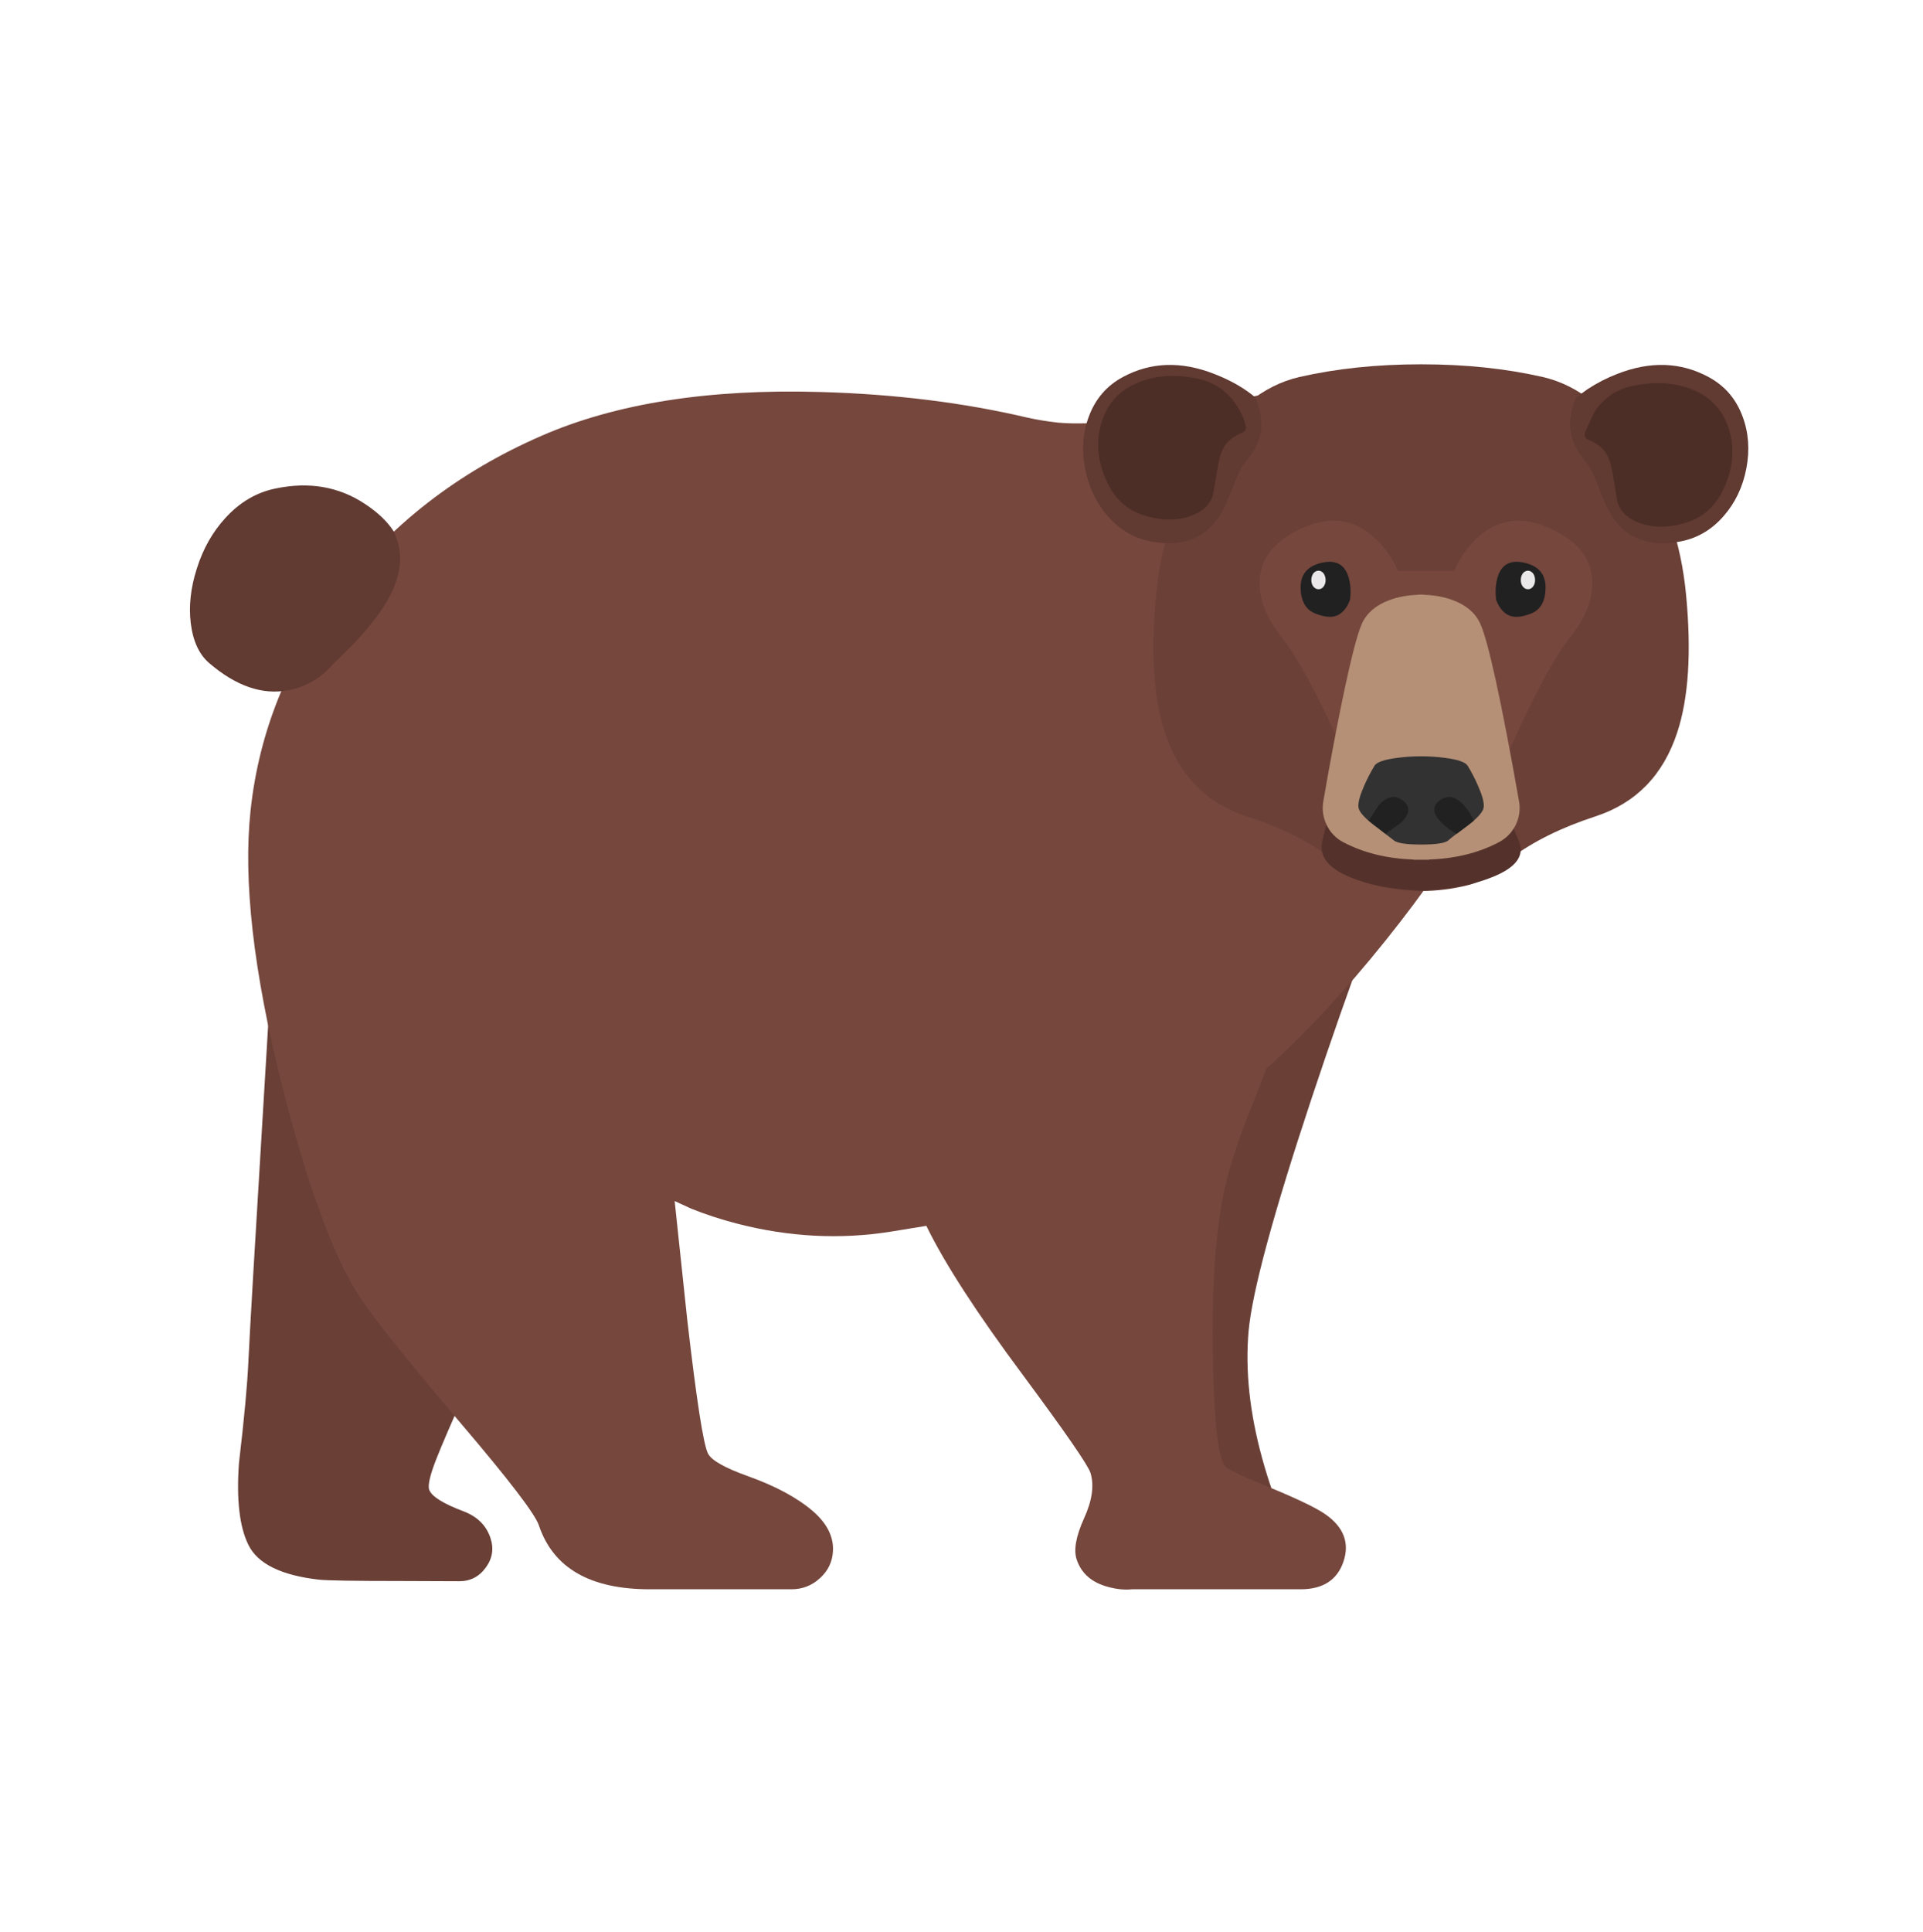 
<svg xmlns="http://www.w3.org/2000/svg" version="1.1" xmlns:xlink="http://www.w3.org/1999/xlink" preserveAspectRatio="none" x="0px" y="0px" width="455px" height="457px" viewBox="0 0 455 457">
<defs>
<filter id="Filter_1" x="-20%" y="-20%" width="140%" height="140%" color-interpolation-filters="sRGB">
<feFlood flood-color="#000000" flood-opacity="1" in="SourceGraphic" result="result1"/>

<feComposite in2="SourceGraphic" in="result1" operator="in" result="result2"/>

<feGaussianBlur in="result2" stdDeviation="4.333,4.333" result="result3"/>

<feOffset dx="0" dy="0" in="result3" result="result4"/>

<feComposite in2="result4" in="SourceGraphic" operator="over" result="result5"/>
</filter>

<g id="Symbol_2_copy_2_0_Layer0_0_MEMBER_0_FILL">
<path fill="#693F36" stroke="none" d="
M 49.05 163.65
Q 28.45 112.9 19.15 120.25
L 16.4 165.95
Q 13.5 213.6 13.05 223.3 12.7 231.05 10.95 245.9 10.05 258.15 13.05 264.25 16.15 270.6 28.85 272.05 31.65 272.35 47.05 272.35
L 60.15 272.4
Q 63.95 272.45 66.2 269.35 68.45 266.3 67.25 262.7 65.85 258.55 61.35 256.8 54.4 254.2 53.55 251.95 53 250.45 55.15 245 56.7 241 62.45 228.05
L 67.85 215.85
Q 59.4 189 49.05 163.65 Z"/>
</g>

<g id="Symbol_2_copy_2_0_Layer0_0_MEMBER_1_FILL">
<path fill="#693F36" stroke="none" d="
M 263.7 128.35
Q 254.85 129.75 244.8 134.95 224.6 145.35 218.4 164.35 212.2 183.35 214.65 222.3 215.9 241.8 218.4 257.45
L 244.45 257.45
Q 242.15 252.5 240.05 244.9 235.85 229.65 237 216.45 238.2 203.25 251.05 164.5 257.5 145.1 263.7 128.35 Z"/>
</g>

<g id="Symbol_2_copy_2_0_Layer0_0_MEMBER_2_FILL">
<path fill="#76473D" stroke="none" d="
M 275.95 10.65
Q 263.2 2.75 246.9 5.45 226.15 9.55 217.65 11.15 203.3 13.85 194.3 13.05 190.7 12.65 187.55 11.95 166.1 6.9 141.2 6.2 103.7 5.1 78.7 16 50.55 28.25 33.1 51.4 16.4 73.45 13.55 99.8 11 123.25 20.5 161.1 29 194.75 37.75 208.4 42.5 215.8 60.7 237.15 76.8 256.05 78.1 259.9 82.9 274.2 102.9 274.2
L 134.65 274.2
Q 138.35 274.2 141.05 271.7 143.8 269.2 143.95 265.55 144.15 260.85 139.55 256.8 134.3 252.25 124.95 248.9 117.1 246.1 115.95 243.8 114.4 240.7 111.3 213.7
L 108.5 187.3 112.2 189
Q 117.05 190.95 122.45 192.35 139.85 196.85 156.9 194.15
L 164.85 192.85
Q 183.4 189.85 193.95 186.1 207.65 181.25 225.2 169.95 230.85 166.25 236.45 161.55
L 236.5 161.55 241 157.65
Q 254.15 145.85 267.7 128.95 274.45 120.5 278.6 114.4 275.65 111.65 273.2 106.6 268.3 96.45 270.7 84.85 271.45 81.25 273 77.45 293.45 27 285.4 19.1 282.3 14.6 275.95 10.65 Z"/>
</g>

<g id="Symbol_2_copy_2_0_Layer0_0_MEMBER_3_FILL">
<path fill="#6B4037" stroke="none" d="
M 333 82.35
Q 336.8 70.75 334.95 51.5 333.3 34.2 324.35 20.2 315.05 5.65 302.9 2.85 290.45 0 275.65 0 260.8 0 248.35 2.85 236.2 5.65 226.95 20.2 217.95 34.2 216.3 51.5 214.45 70.75 218.25 82.35 222.95 96.75 236.6 101.2 248 104.9 255.6 110.6 257.45 112 260.35 114.3 262.75 116 264.95 116.55 275.65 119.25 286.3 116.55 288.5 116 290.9 114.3 292.3 113.25 295.65 110.6 303.3 104.9 314.65 101.2 328.3 96.75 333 82.35 Z"/>
</g>

<g id="Symbol_2_copy_2_0_Layer0_0_MEMBER_4_FILL">
<path fill="#76473D" stroke="none" d="
M 313.9 47.9
Q 313.25 40.25 303.5 36.3 294.65 32.7 287.95 39.1 285.85 41.1 284.2 43.85
L 283 46.2 270.4 46.2
Q 268.85 42.3 265.5 39.1 258.8 32.7 249.9 36.3 240.15 40.25 239.5 47.9 239 54.2 244.4 61.1 248.3 66 253.85 77.35 256.65 83.05 258.65 87.75
L 294.8 87.75
Q 296.8 83.05 299.6 77.35 305.15 66 309 61.1 314.45 54.25 313.9 47.9 Z"/>
</g>

<g id="Symbol_2_copy_2_0_Layer0_0_MEMBER_5_FILL">
<path fill="#76473D" stroke="none" d="
M 237.3 118.7
Q 232.15 111.9 225.55 107.5 208.45 96 189 104.6 181.85 107.8 174.9 113.45
L 171.95 120.4
Q 168.5 129.05 165.8 137.5 157.3 164.5 160 179.25 161.2 185.35 164.85 192.85 170.95 205.4 186.55 226.35 200.85 245.65 201.6 248.15 202.9 252.35 200.15 258.35 197.45 264.35 198.5 267.5 200.05 272.25 205.65 273.7 208.45 274.45 210.9 274.2
L 248.65 274.2
Q 256.15 274.2 258.25 268 260.35 261.75 254.25 257.45 251.25 255.35 242.2 251.6 233.4 248 232 246.9 229.3 244.75 229 220.3 228.7 194.4 232.65 180.5 234 175.75 236.25 169.8 238.9 163.1 240.1 159.95
L 241 157.65
Q 244.2 149.2 245 143.7 246.05 136.45 243.8 130.2 241.75 124.55 237.3 118.7 Z"/>
</g>

<g id="Symbol_2_copy_2_0_Layer0_0_MEMBER_6_FILL">
<path fill="#613A32" stroke="none" d="
M 239.65 15.5
Q 240.35 11.9 238.55 7.45 234.85 4.3 229.3 2.15 218.2 -2.2 208.85 2.85 203.45 5.75 201.25 11.65 199.2 17.05 200.4 23.35 201.6 29.55 205.5 34 209.7 38.8 215.7 39.75 225.95 41.4 230.75 33.55 231.95 31.55 233.65 27.05 235.15 23.25 236.1 22.15 239 18.75 239.65 15.5 Z"/>
</g>

<g id="Symbol_2_copy_2_0_Layer0_0_MEMBER_7_FILL">
<path fill="#613A32" stroke="none" d="
M 333.15 39.75
Q 339.15 38.8 343.35 34 347.25 29.55 348.45 23.35 349.65 17.1 347.6 11.65 345.4 5.75 340 2.85 330.65 -2.2 319.55 2.15 316.05 3.5 312.85 5.6
L 310.3 7.45
Q 308.5 11.9 309.2 15.5 309.85 18.75 312.75 22.15 313.7 23.25 315.2 27.05 316.9 31.55 318.1 33.55 322.9 41.4 333.15 39.75 Z"/>
</g>

<g id="Symbol_2_copy_2_0_Layer0_0_MEMBER_8_FILL">
<path fill="#54322B" stroke="none" d="
M 258.95 93.65
Q 258.1 94.55 257 96.6 254.8 100.8 253.5 106.75 252.35 111.75 259.7 114.8 265.9 117.4 275.5 117.85 285.3 117.4 291.8 114.7 299.5 111.55 297.55 106.75
L 292.1 93.65 258.95 93.65 Z"/>
</g>

<g id="Symbol_2_copy_2_0_Layer0_0_MEMBER_9_FILL">
<path fill="#613A32" stroke="none" d="
M 7.95 34.35
Q 3.6 39.05 1.5 45.75 -0.55 52.15 0.15 57.95 0.9 64 4.3 66.9 13.35 74.65 22.05 72.95 28.05 71.8 32.2 66.9 38.95 60.6 42.6 55.35 49.45 45.6 45.65 37.5 43.55 34.15 39.15 31.25 30.4 25.45 19.15 27.8 12.75 29.1 7.95 34.35 Z"/>
</g>

<g id="Symbol_2_copy_2_0_Layer0_0_MEMBER_10_FILL">
<path fill="#B59076" stroke="none" d="
M 276.3 51.55
L 274.95 51.55 274.95 51.6
Q 271.4 51.7 268.5 52.8 264.05 54.45 262.4 58 260.8 61.5 257.85 75.85 255.8 85.85 253.75 97.75 253.25 100.55 254.5 103.15 255.75 105.7 258.25 107 265.05 110.55 273.9 110.85
L 273.9 110.9 277.4 110.9 277.4 110.85
Q 286.25 110.55 293 107 295.5 105.7 296.8 103.15 298.05 100.55 297.55 97.75 291.55 63.85 288.85 58 287.2 54.45 282.75 52.8 279.85 51.7 276.3 51.6
L 276.3 51.55 Z"/>
</g>

<g id="Symbol_2_copy_2_0_Layer0_0_MEMBER_11_MEMBER_0_FILL">
<path fill="#333232" stroke="none" d="
M 275.75 87.75
L 275.5 87.75
Q 272.9 87.75 270.25 88.1 265.95 88.65 265.2 89.85 263.85 92.1 262.85 94.4 261.45 97.6 261.6 99.1 261.7 100.55 265.05 103.15 266.8 104.5 269.45 106.5 270.45 107.5 275.65 107.5 280.85 107.5 281.8 106.5 282.55 105.8 286.2 103.15 289.55 100.55 289.65 99.1 289.8 97.55 288.4 94.4 287.35 91.95 286.05 89.85 285.3 88.65 281 88.1 278.35 87.75 275.75 87.75 Z"/>
</g>

<g id="Symbol_2_copy_2_0_Layer0_0_MEMBER_11_MEMBER_1_FILL">
<path fill="#212121" stroke="none" d="
M 271.5 97.6
Q 268.9 95.65 266.15 98.7
L 263.9 102.15 267.7 105.1 271.2 102.55
Q 274.15 99.6 271.5 97.6 Z"/>
</g>

<g id="Symbol_2_copy_2_0_Layer0_0_MEMBER_11_MEMBER_2_FILL">
<path fill="#212121" stroke="none" d="
M 285.2 98.7
Q 282.45 95.65 279.8 97.6 277.2 99.6 280.15 102.55 281.6 104.05 283.6 105.1
L 287.45 102.15
Q 286.6 100.25 285.2 98.7 Z"/>
</g>

<g id="Symbol_2_copy_2_0_Layer0_0_MEMBER_12_FILL">
<path fill="#212121" stroke="none" d="
M 298.45 44.35
Q 293.8 43.45 292.65 48.05 292.1 50.35 292.45 52.8 293.6 55.7 295.7 56.35 297.5 56.9 300.35 55.75 303.45 54.45 303.5 50.05 303.55 45.35 298.45 44.35 Z"/>
</g>

<g id="Symbol_2_copy_2_0_Layer0_0_MEMBER_13_FILL">
<path fill="#EAE8E8" stroke="none" d="
M 301.15 48.3
Q 301.15 47.45 300.7 46.8 300.2 46.2 299.55 46.2 298.9 46.2 298.4 46.8 297.95 47.45 297.95 48.3 297.95 49.15 298.4 49.75 298.9 50.35 299.55 50.35 300.25 50.35 300.7 49.75 301.15 49.15 301.15 48.3 Z"/>
</g>

<g id="Symbol_2_copy_2_0_Layer0_0_MEMBER_14_FILL">
<path fill="#212121" stroke="none" d="
M 259.5 48.05
Q 258.35 43.45 253.7 44.35 248.6 45.35 248.65 50.05 248.75 54.45 251.85 55.75 254.7 56.9 256.45 56.35 258.55 55.7 259.7 52.8 260.05 50.35 259.5 48.05 Z"/>
</g>

<g id="Symbol_2_copy_2_0_Layer0_0_MEMBER_15_FILL">
<path fill="#EAE8E8" stroke="none" d="
M 251.5 46.8
Q 251.05 47.45 251.05 48.3 251.05 49.15 251.5 49.75 252 50.35 252.65 50.35 253.35 50.35 253.8 49.75 254.25 49.15 254.25 48.3 254.25 47.45 253.8 46.8 253.3 46.2 252.65 46.2 252 46.2 251.5 46.8 Z"/>
</g>

<g id="Symbol_2_copy_2_0_Layer0_0_MEMBER_16_FILL">
<path fill="#4D2E27" stroke="none" d="
M 325.05 35.7
Q 329.85 37.2 335.55 35.25 341.4 33.25 344 26.4 346.55 19.7 344.2 13.5 341.95 7.7 335.85 5.45 330.15 3.35 323.1 4.8 317.55 5.95 314.4 10.7
L 312.35 15.2
Q 311.95 16.35 313 16.85 315.1 17.75 316.25 18.9 317.85 20.5 318.45 24.1 318.8 26.15 319.55 30.7 320.55 34.25 325.05 35.7 Z"/>
</g>

<g id="Symbol_2_copy_2_0_Layer0_0_MEMBER_17_FILL">
<path fill="#4D2E27" stroke="none" d="
M 235.65 15.25
Q 236.7 14.8 236.3 13.6 235.85 11.45 234.25 9.1 231.1 4.35 225.55 3.2 218.45 1.75 212.85 3.85 206.65 6.15 204.45 11.95 202.1 18.1 204.65 24.8 207.25 31.65 213.1 33.65 218.85 35.6 223.6 34.1 228.1 32.65 229.05 29.1 229.1 28.9 230.2 22.5 230.8 18.9 232.4 17.3 233.5 16.2 235.65 15.25 Z"/>
</g>
</defs>

<g transform="matrix( 1, 0, 0, 1, 227.5,135.9) ">
<g transform="matrix( 0.872, 0, 0, 0.872, 14.75,82.35) ">
<g transform="matrix( 1.507, 0, 0, 1.507, -14.85,14.7) ">
<g filter="url(#Filter_1)" transform="matrix( 0.761, 0, 0, 0.761, -174.5,-175.85) ">
<g transform="matrix( 1.738, 0, 0, 1.738, 229.3,231.05) ">
<g transform="matrix( 0.608, 0, 0, 0.608, -106.05,-83.35) ">
<use xlink:href="#Symbol_2_copy_2_0_Layer0_0_MEMBER_0_FILL"/>
</g>

<g transform="matrix( 0.608, 0, 0, 0.608, -106.05,-83.35) ">
<use xlink:href="#Symbol_2_copy_2_0_Layer0_0_MEMBER_1_FILL"/>
</g>

<g transform="matrix( 0.608, 0, 0, 0.608, -106.05,-83.35) ">
<use xlink:href="#Symbol_2_copy_2_0_Layer0_0_MEMBER_2_FILL"/>
</g>

<g transform="matrix( 0.608, 0, 0, 0.608, -106.05,-83.35) ">
<use xlink:href="#Symbol_2_copy_2_0_Layer0_0_MEMBER_3_FILL"/>
</g>

<g transform="matrix( 0.608, 0, 0, 0.608, -106.05,-83.35) ">
<use xlink:href="#Symbol_2_copy_2_0_Layer0_0_MEMBER_4_FILL"/>
</g>

<g transform="matrix( 0.608, 0, 0, 0.608, -106.05,-83.35) ">
<use xlink:href="#Symbol_2_copy_2_0_Layer0_0_MEMBER_5_FILL"/>
</g>

<g transform="matrix( 0.608, 0, 0, 0.608, -106.05,-83.35) ">
<use xlink:href="#Symbol_2_copy_2_0_Layer0_0_MEMBER_6_FILL"/>
</g>

<g transform="matrix( 0.608, 0, 0, 0.608, -106.05,-83.35) ">
<use xlink:href="#Symbol_2_copy_2_0_Layer0_0_MEMBER_7_FILL"/>
</g>

<g transform="matrix( 0.608, 0, 0, 0.608, -106.05,-83.35) ">
<use xlink:href="#Symbol_2_copy_2_0_Layer0_0_MEMBER_8_FILL"/>
</g>

<g transform="matrix( 0.608, 0, 0, 0.608, -106.05,-83.35) ">
<use xlink:href="#Symbol_2_copy_2_0_Layer0_0_MEMBER_9_FILL"/>
</g>

<g transform="matrix( 0.608, 0, 0, 0.608, -106.05,-83.35) ">
<use xlink:href="#Symbol_2_copy_2_0_Layer0_0_MEMBER_10_FILL"/>
</g>

<g transform="matrix( 0.608, 0, 0, 0.608, -106.05,-83.35) ">
<use xlink:href="#Symbol_2_copy_2_0_Layer0_0_MEMBER_11_MEMBER_0_FILL"/>
</g>

<g transform="matrix( 0.608, 0, 0, 0.608, -106.05,-83.35) ">
<use xlink:href="#Symbol_2_copy_2_0_Layer0_0_MEMBER_11_MEMBER_1_FILL"/>
</g>

<g transform="matrix( 0.608, 0, 0, 0.608, -106.05,-83.35) ">
<use xlink:href="#Symbol_2_copy_2_0_Layer0_0_MEMBER_11_MEMBER_2_FILL"/>
</g>

<g transform="matrix( 0.608, 0, 0, 0.608, -106.05,-83.35) ">
<use xlink:href="#Symbol_2_copy_2_0_Layer0_0_MEMBER_12_FILL"/>
</g>

<g transform="matrix( 0.608, 0, 0, 0.608, -106.05,-83.35) ">
<use xlink:href="#Symbol_2_copy_2_0_Layer0_0_MEMBER_13_FILL"/>
</g>

<g transform="matrix( 0.608, 0, 0, 0.608, -106.05,-83.35) ">
<use xlink:href="#Symbol_2_copy_2_0_Layer0_0_MEMBER_14_FILL"/>
</g>

<g transform="matrix( 0.608, 0, 0, 0.608, -106.05,-83.35) ">
<use xlink:href="#Symbol_2_copy_2_0_Layer0_0_MEMBER_15_FILL"/>
</g>

<g transform="matrix( 0.608, 0, 0, 0.608, -106.05,-83.35) ">
<use xlink:href="#Symbol_2_copy_2_0_Layer0_0_MEMBER_16_FILL"/>
</g>

<g transform="matrix( 0.608, 0, 0, 0.608, -106.05,-83.35) ">
<use xlink:href="#Symbol_2_copy_2_0_Layer0_0_MEMBER_17_FILL"/>
</g>
</g>
</g>
</g>
</g>
</g>
</svg>
